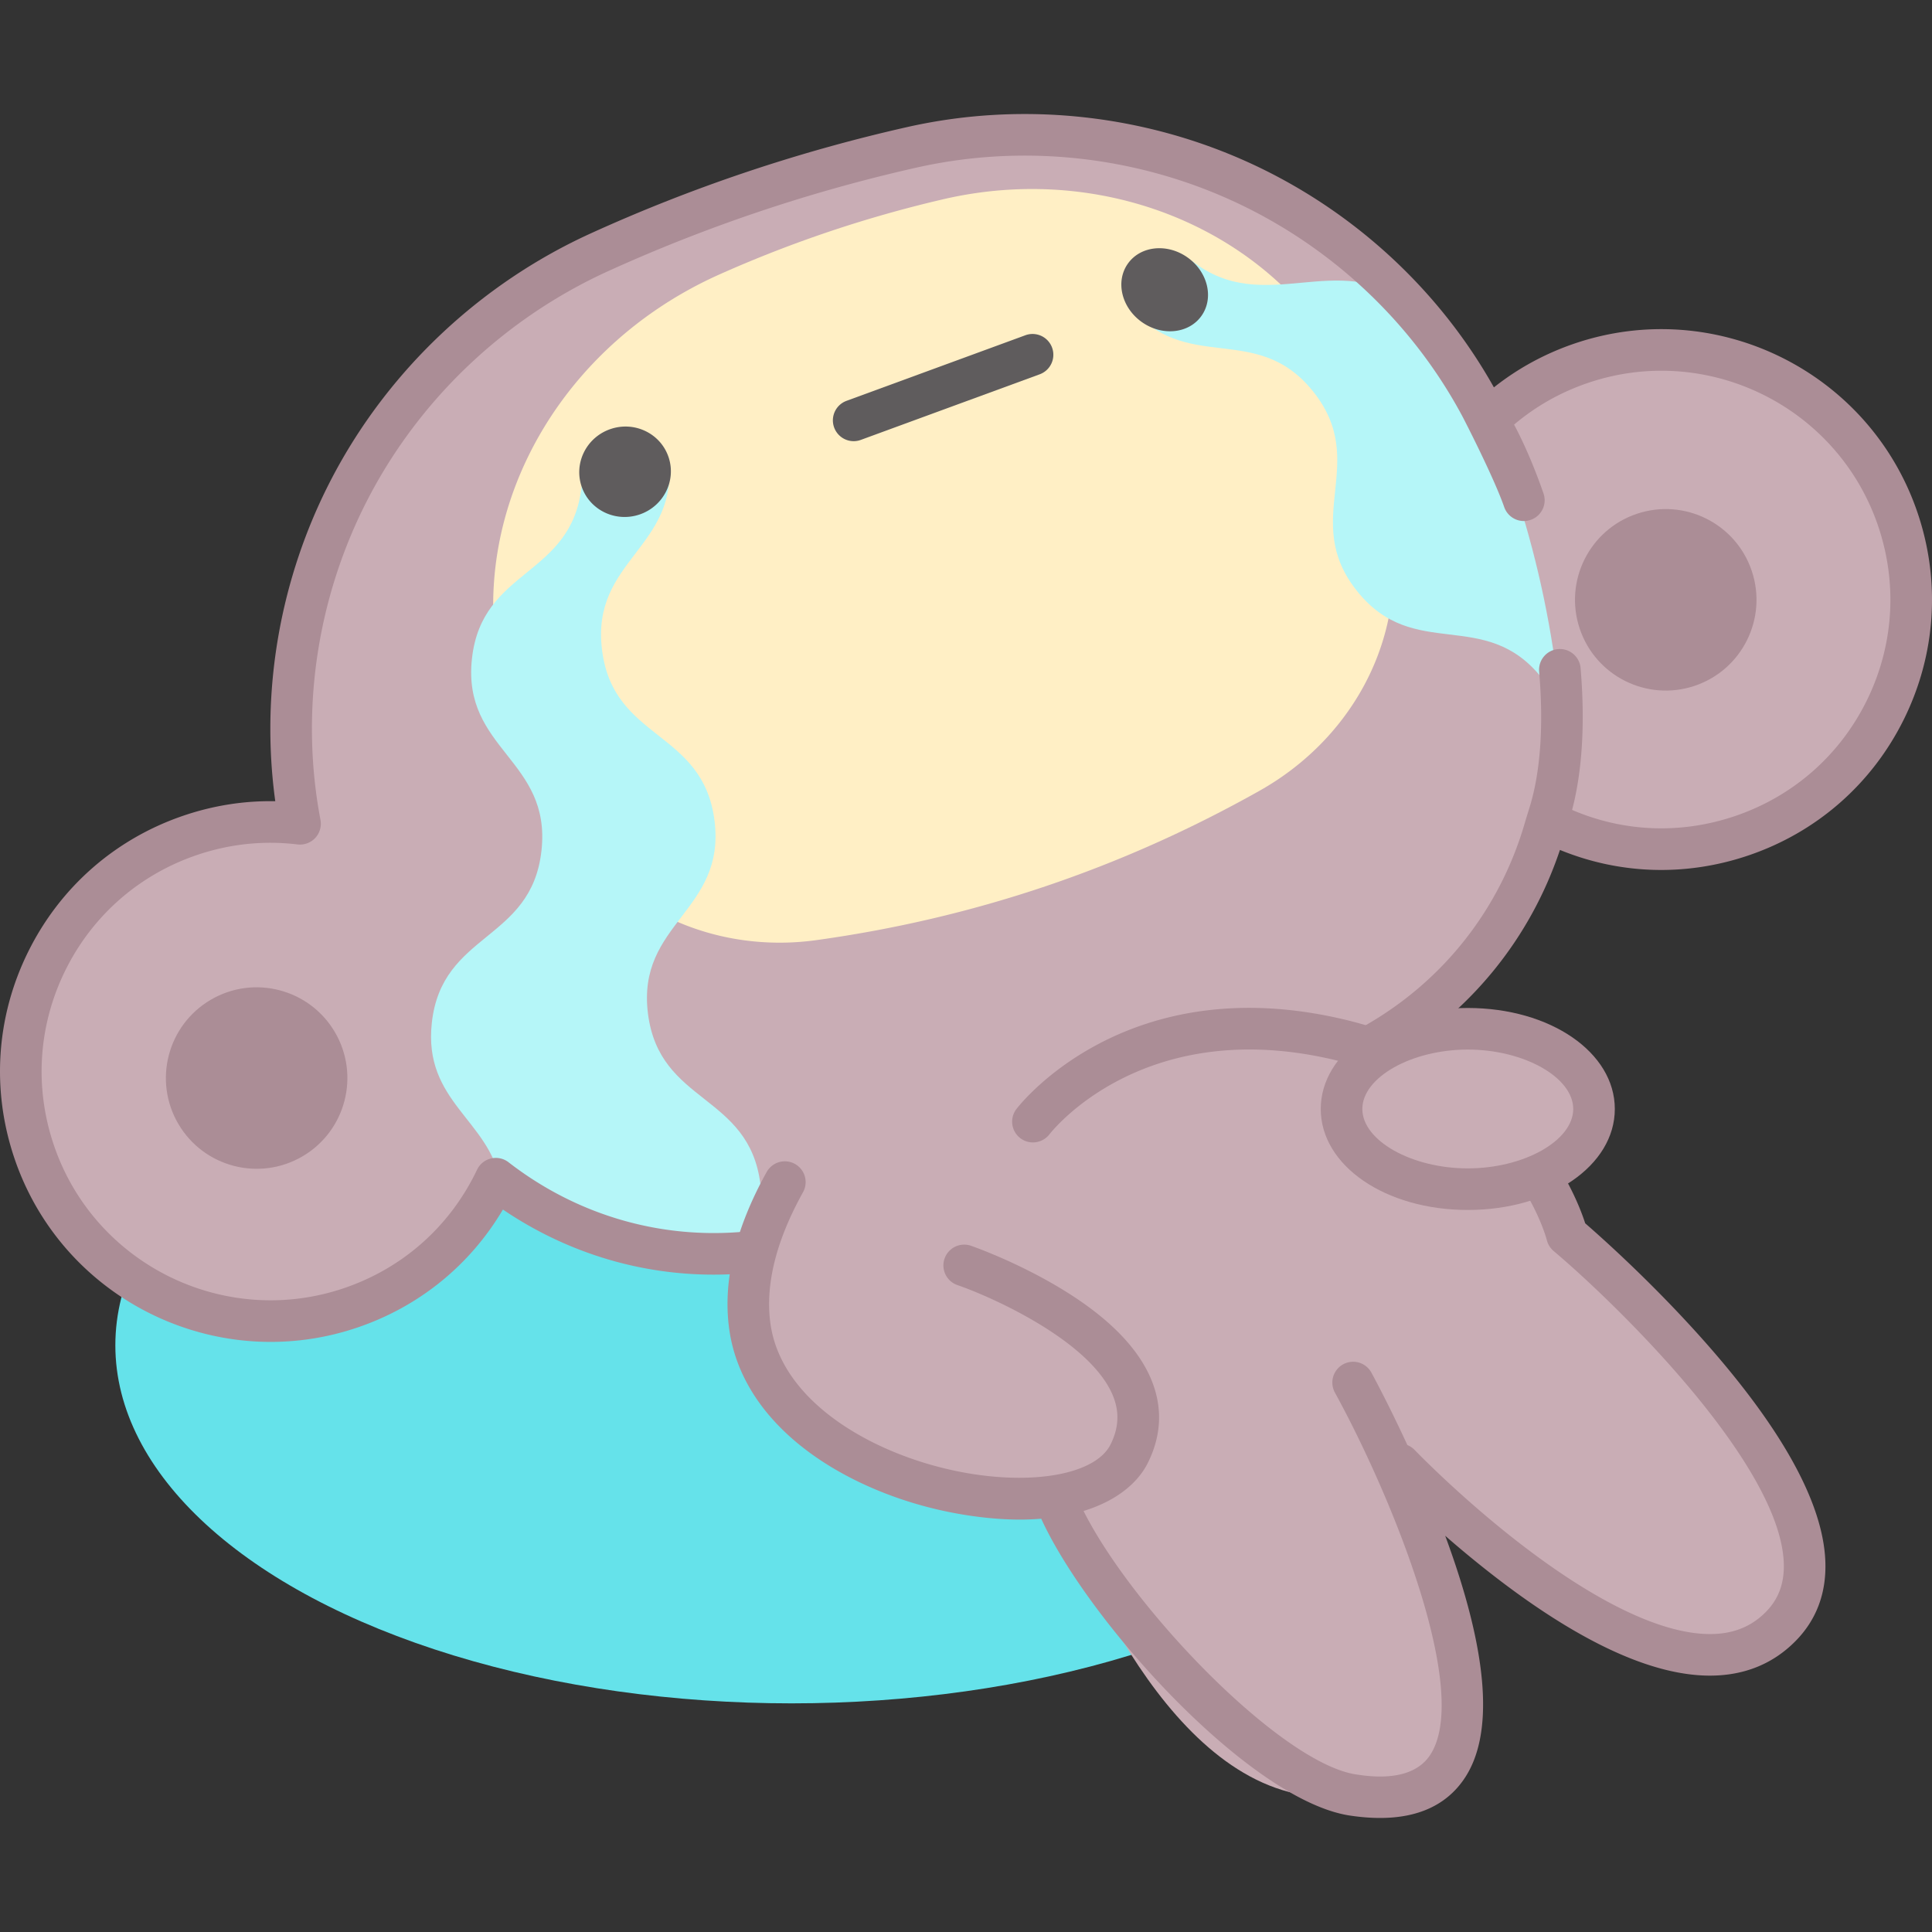 <svg xmlns="http://www.w3.org/2000/svg" version="1.1" xmlns:xlink="http://www.w3.org/1999/xlink" width="512" height="512" x="0" y="0" viewBox="0 0 512 512" style="enable-background:new 0 0 512 512" xml:space="preserve" class=""><rect x="0" y="0" width="512" height="512" fill="#333333" stroke="none"/><g><ellipse cx="209.773" cy="356.524" rx="179.205" ry="94.884" style="" fill="#65e2ea" data-original="#65e2ea"></ellipse><path d="M461.591 221.481c-17.732 6.022-36.228 4.086-51.642-3.895-6.476 24.256-22.225 45.477-44.76 58.572-50.997 29.656-105.769 48.105-164.365 55.394-.956.119-1.936.215-2.892.311-23.587 2.199-46.815-4.708-65.287-18.568-.43-.287-.86-.621-1.267-.932-7.384 15.581-20.838 28.27-38.451 34.245-34.579 11.734-72.122-6.787-83.855-41.366-11.734-34.579 6.787-72.122 41.366-83.879a65.844 65.844 0 0 1 29.083-3.035c-11.734-61.75 20.504-124.767 79.458-151.532a426.74 426.74 0 0 1 82.66-27.745c61.966-13.956 125.174 16.752 152.655 72.361 6.811-6.643 15.175-11.901 24.781-15.151 34.579-11.734 72.146 6.787 83.879 41.366 11.736 34.578-6.784 72.12-41.363 83.854z" style="" fill="#c9adb5" data-original="#c9adb5"></path><path d="M333.831 209.535c-36.641 20.623-75.8 33.826-117.478 39.608-25.576 3.548-50.503-7.09-63.945-27.162-7.032-10.501-12.607-21.496-16.726-32.985-16.127-44.987 8.118-95.387 55.097-116.32a327.627 327.627 0 0 1 59.081-19.847c48.344-11.272 96.93 13.194 111.755 56.876 4.017 11.837 6.506 24.192 7.467 37.066 1.876 25.121-11.775 49.55-35.251 62.764z" style="" fill="#ffefc5" data-original="#ffefc5"></path><path d="M413.605 188.718c-.956-2.939-2.533-5.927-5.018-9.057-15.151-18.974-33.815-4.063-48.965-23.037-15.151-18.974 3.537-33.886-11.614-52.861-15.151-18.951-33.838-4.039-48.965-23.013l16.991-11.495c19.142 14.912 38.475-3.561 57.616 11.351.43.335.836.669 1.242 1.028 3.609 3.083 5.879 6.333 7.36 9.654 5.64 12.618 4.26 19.179 19.076 30.697 1.721 1.338-.651 9.713.998 10.55 5.425 17.086 9.105 34.723 11.017 52.98.119 1.076.214 2.128.262 3.203zM197.933 331.862c-23.587 2.199-46.815-4.708-65.287-18.568-3.011-16.585-20.504-21.34-18.21-42.226 2.653-24.136 26.406-21.508 29.059-45.644 2.676-24.136-21.077-26.741-18.425-50.877 2.653-24.112 26.406-21.507 29.059-45.644l23.037-7.767c3.059 24.088-20.671 27.076-17.612 51.164 3.035 24.088 26.741 21.077 29.8 45.166 3.035 24.088-20.671 27.076-17.636 51.164 3.059 24.088 26.765 21.101 29.8 45.166.979 7.743-.813 13.287-3.585 18.066z" style="" fill="#b5f6f8" data-original="#b5f6f8"></path><path d="M504.58 190.56c-8.46 17.15-23.1 29.99-41.23 36.14-16.53 5.61-34.03 5.06-49.95-1.46-7.88 23.52-23.83 43.14-45.44 55.7a453.51 453.51 0 0 1-19.24 10.54c-2.71 1.4-6.03.34-7.43-2.36a5.509 5.509 0 0 1 2.37-7.43c6.37-3.29 12.68-6.75 18.76-10.28 20.464-11.893 35.245-30.892 41.759-53.627.152-.529 1.151-3.736 1.384-4.525 2.71-9.163 3.515-21.285 2.327-35.288-.26-3.03 1.99-5.69 5.02-5.95s5.7 1.99 5.96 5.02c1.23 14.49.45 27.36-2.25 37.6 13.72 5.88 28.88 6.48 43.19 1.62 15.34-5.2 27.73-16.06 34.89-30.58 7.15-14.51 8.23-30.95 3.02-46.29-10.74-31.65-45.22-48.66-76.87-37.92-7.25 2.46-13.83 6.17-19.6 11.06 2.79 5.25 5.4 11.36 7.79 18.23 1 2.88-.52 6.02-3.4 7.01-.6.21-1.21.31-1.81.31-2.28 0-4.41-1.43-5.2-3.7-2.73-7.85-10.5-22.95-11.06-24.01-12.98-24.32-33.82-44.21-59.05-56.26-26.6-12.7-57.02-16.14-85.65-9.69a421.865 421.865 0 0 0-81.6 27.39c-27.29 12.39-49.89 33.76-63.64 60.18-13.65 26.22-18.17 56.51-12.7 85.29.32 1.73-.19 3.51-1.39 4.79s-2.94 1.92-4.69 1.71c-9.01-1.08-17.97-.14-26.64 2.8-15.34 5.21-27.73 16.07-34.9 30.59-7.16 14.52-8.24 30.96-3.04 46.29 10.74 31.65 45.24 48.66 76.9 37.91 15.62-5.3 28.14-16.44 35.25-31.37a5.493 5.493 0 0 1 3.7-2.99c1.62-.39 3.33-.02 4.65 1 18.8 14.57 42.01 20.98 65.37 18.08 20.86-2.6 41.45-6.68 61.19-12.12a5.51 5.51 0 1 1 2.93 10.62c-20.26 5.58-41.37 9.77-62.76 12.43-24.12 3.01-48.1-2.83-68.22-16.48-8.7 14.73-22.19 25.71-38.57 31.27a71.375 71.375 0 0 1-22.97 3.81c-29.86 0-57.79-18.81-67.9-48.61-6.15-18.12-4.88-37.55 3.59-54.71 8.47-17.17 23.11-30.01 41.24-36.16 7.93-2.69 16.06-3.96 24.28-3.81-3.99-29.07 1.21-59.14 14.9-85.43 14.89-28.59 39.35-51.72 68.86-65.12 26.8-12.18 54.98-21.63 83.73-28.11 31.04-7 64.01-3.27 92.83 10.49 26.47 12.65 48.49 33.26 62.63 58.5 6.4-5.07 13.57-8.97 21.4-11.63 37.41-12.69 78.16 7.41 90.86 44.82 6.15 18.12 4.88 37.55-3.58 54.71z" style="" fill="#ab8d96" data-original="#ab8d96"></path><path d="m225.509 213.003-.008-.023M275.067 196.183l-.008-.023M225.509 213.003l-.008-.023M275.067 196.183l-.008-.023" style="" fill="#ff80a7" data-original="#ff80a7"></path><circle cx="441.451" cy="158.955" r="24.046" style="" transform="rotate(-18.522 441.456 158.99)" fill="#ab8d96" data-original="#ab8d96"></circle><circle cx="68.02" cy="285.693" r="24.046" style="" transform="rotate(-30.413 68.02 285.709)" fill="#ab8d96" data-original="#ab8d96"></circle><path d="M415.273 327.31s-10.399-41.266-63.135-52.406c-30.488-6.441-51.91 2.036-64.574 10.335l-54.502-4.827c-17.373 18.138-37.925 45.596-34.34 71.142 4.548 32.484 52.118 49.179 80.684 44.923 9.486 25.662 36.552 86.061 79.189 79.223 45.553-7.305 27.35-57.912 12.316-87.641.001.001 70.421 73.557 100.87 43.108 30.448-30.45-56.508-103.857-56.508-103.857z" style="" fill="#c9adb5" data-original="#c9adb5"></path><path d="M483.727 413.607c-.661-15.671-11.908-35.757-33.429-59.699-13.236-14.726-26.166-26.219-30.203-29.721-2.74-8.512-17.039-44.159-66.818-54.675-55.498-11.723-82.781 22.911-83.915 24.391a5.5 5.5 0 0 0 1.012 7.705c2.403 1.856 5.858 1.41 7.723-.984.975-1.253 24.438-30.566 72.903-20.328 48.504 10.246 58.532 46.828 58.93 48.361a5.515 5.515 0 0 0 1.789 2.864c16.588 14.003 59.883 56.132 60.997 82.551.227 5.402-1.353 9.719-4.832 13.198-3.948 3.948-8.857 5.843-15.047 5.769-12.615-.135-29.978-8.483-50.211-24.141-15.746-12.186-27.618-24.527-27.736-24.651a5.488 5.488 0 0 0-1.922-1.29c-5.121-11.109-9.267-18.711-9.54-19.211a5.51 5.51 0 0 0-9.667 5.293c15.681 28.651 36.35 80.138 25.056 96.322-4.923 7.055-15.827 5.424-19.408 4.888-19.827-2.966-59.151-43.714-72.257-69.823 8.894-2.725 14.444-7.559 17.009-12.69 3.642-7.283 3.977-14.681.997-21.99-3.848-9.436-13.176-18.328-27.729-26.429-10.422-5.802-19.715-9.04-20.106-9.175a5.51 5.51 0 0 0-3.6 10.416c9.475 3.276 35.351 14.934 41.229 29.349 1.753 4.3 1.541 8.519-.65 12.9-3.757 7.515-19.059 10.689-37.21 7.717-23.341-3.821-49.856-17.886-52.915-39.737-1.438-10.245 1.478-21.988 8.668-34.903a5.511 5.511 0 0 0-9.629-5.361c-8.383 15.059-11.731 29.121-9.953 41.793 1.803 12.878 9.628 24.497 22.628 33.599 10.857 7.601 24.857 13.1 39.421 15.485 5.515.903 10.536 1.31 15.087 1.31a69.1 69.1 0 0 0 5.534-.233c12.623 27.542 55.435 74.72 81.844 78.671 2.811.421 5.461.63 7.953.63 10.009 0 17.433-3.387 22.126-10.114 8.266-11.848 6.626-33.607-4.862-64.669a284.238 284.238 0 0 0 12.766 10.524c22.511 17.443 41.672 26.371 56.949 26.538.147.002.293.002.438.002 8.977 0 16.555-3.026 22.528-8.999 5.703-5.699 8.411-12.917 8.052-21.453z" style="" fill="#ab8d96" data-original="#ab8d96"></path><ellipse cx="388.978" cy="293.889" rx="33.455" ry="21.254" style="" fill="#c9adb5" data-original="#c9adb5"></ellipse><path d="M388.978 320.654c-21.849 0-38.965-11.757-38.965-26.765 0-15.008 17.116-26.765 38.965-26.765 21.85 0 38.965 11.756 38.965 26.765 0 15.008-17.115 26.765-38.965 26.765zm0-42.509c-14.886 0-27.944 7.357-27.944 15.744s13.058 15.744 27.944 15.744 27.944-7.357 27.944-15.744-13.058-15.744-27.944-15.744z" style="" fill="#ab8d96" data-original="#ab8d96"></path><path d="M226.233 116.914a5.512 5.512 0 0 1-1.898-10.686l47.503-17.42a5.512 5.512 0 0 1 3.795 10.348l-47.502 17.42a5.5 5.5 0 0 1-1.898.338zM177.172 121.136c2.111 6.258-1.336 13.071-7.7 15.218-6.363 2.146-13.233-1.187-15.344-7.445-2.111-6.258 1.336-13.071 7.7-15.218 6.363-2.147 13.233 1.187 15.344 7.445zM314.745 68.253c5.375 3.838 7.004 10.77 3.638 15.483-3.365 4.713-10.451 5.422-15.826 1.584-5.375-3.838-7.004-10.77-3.638-15.483 3.366-4.713 10.451-5.423 15.826-1.584z" style="" fill="#5f5c5d" data-original="#5f5c5d"></path></g></svg>